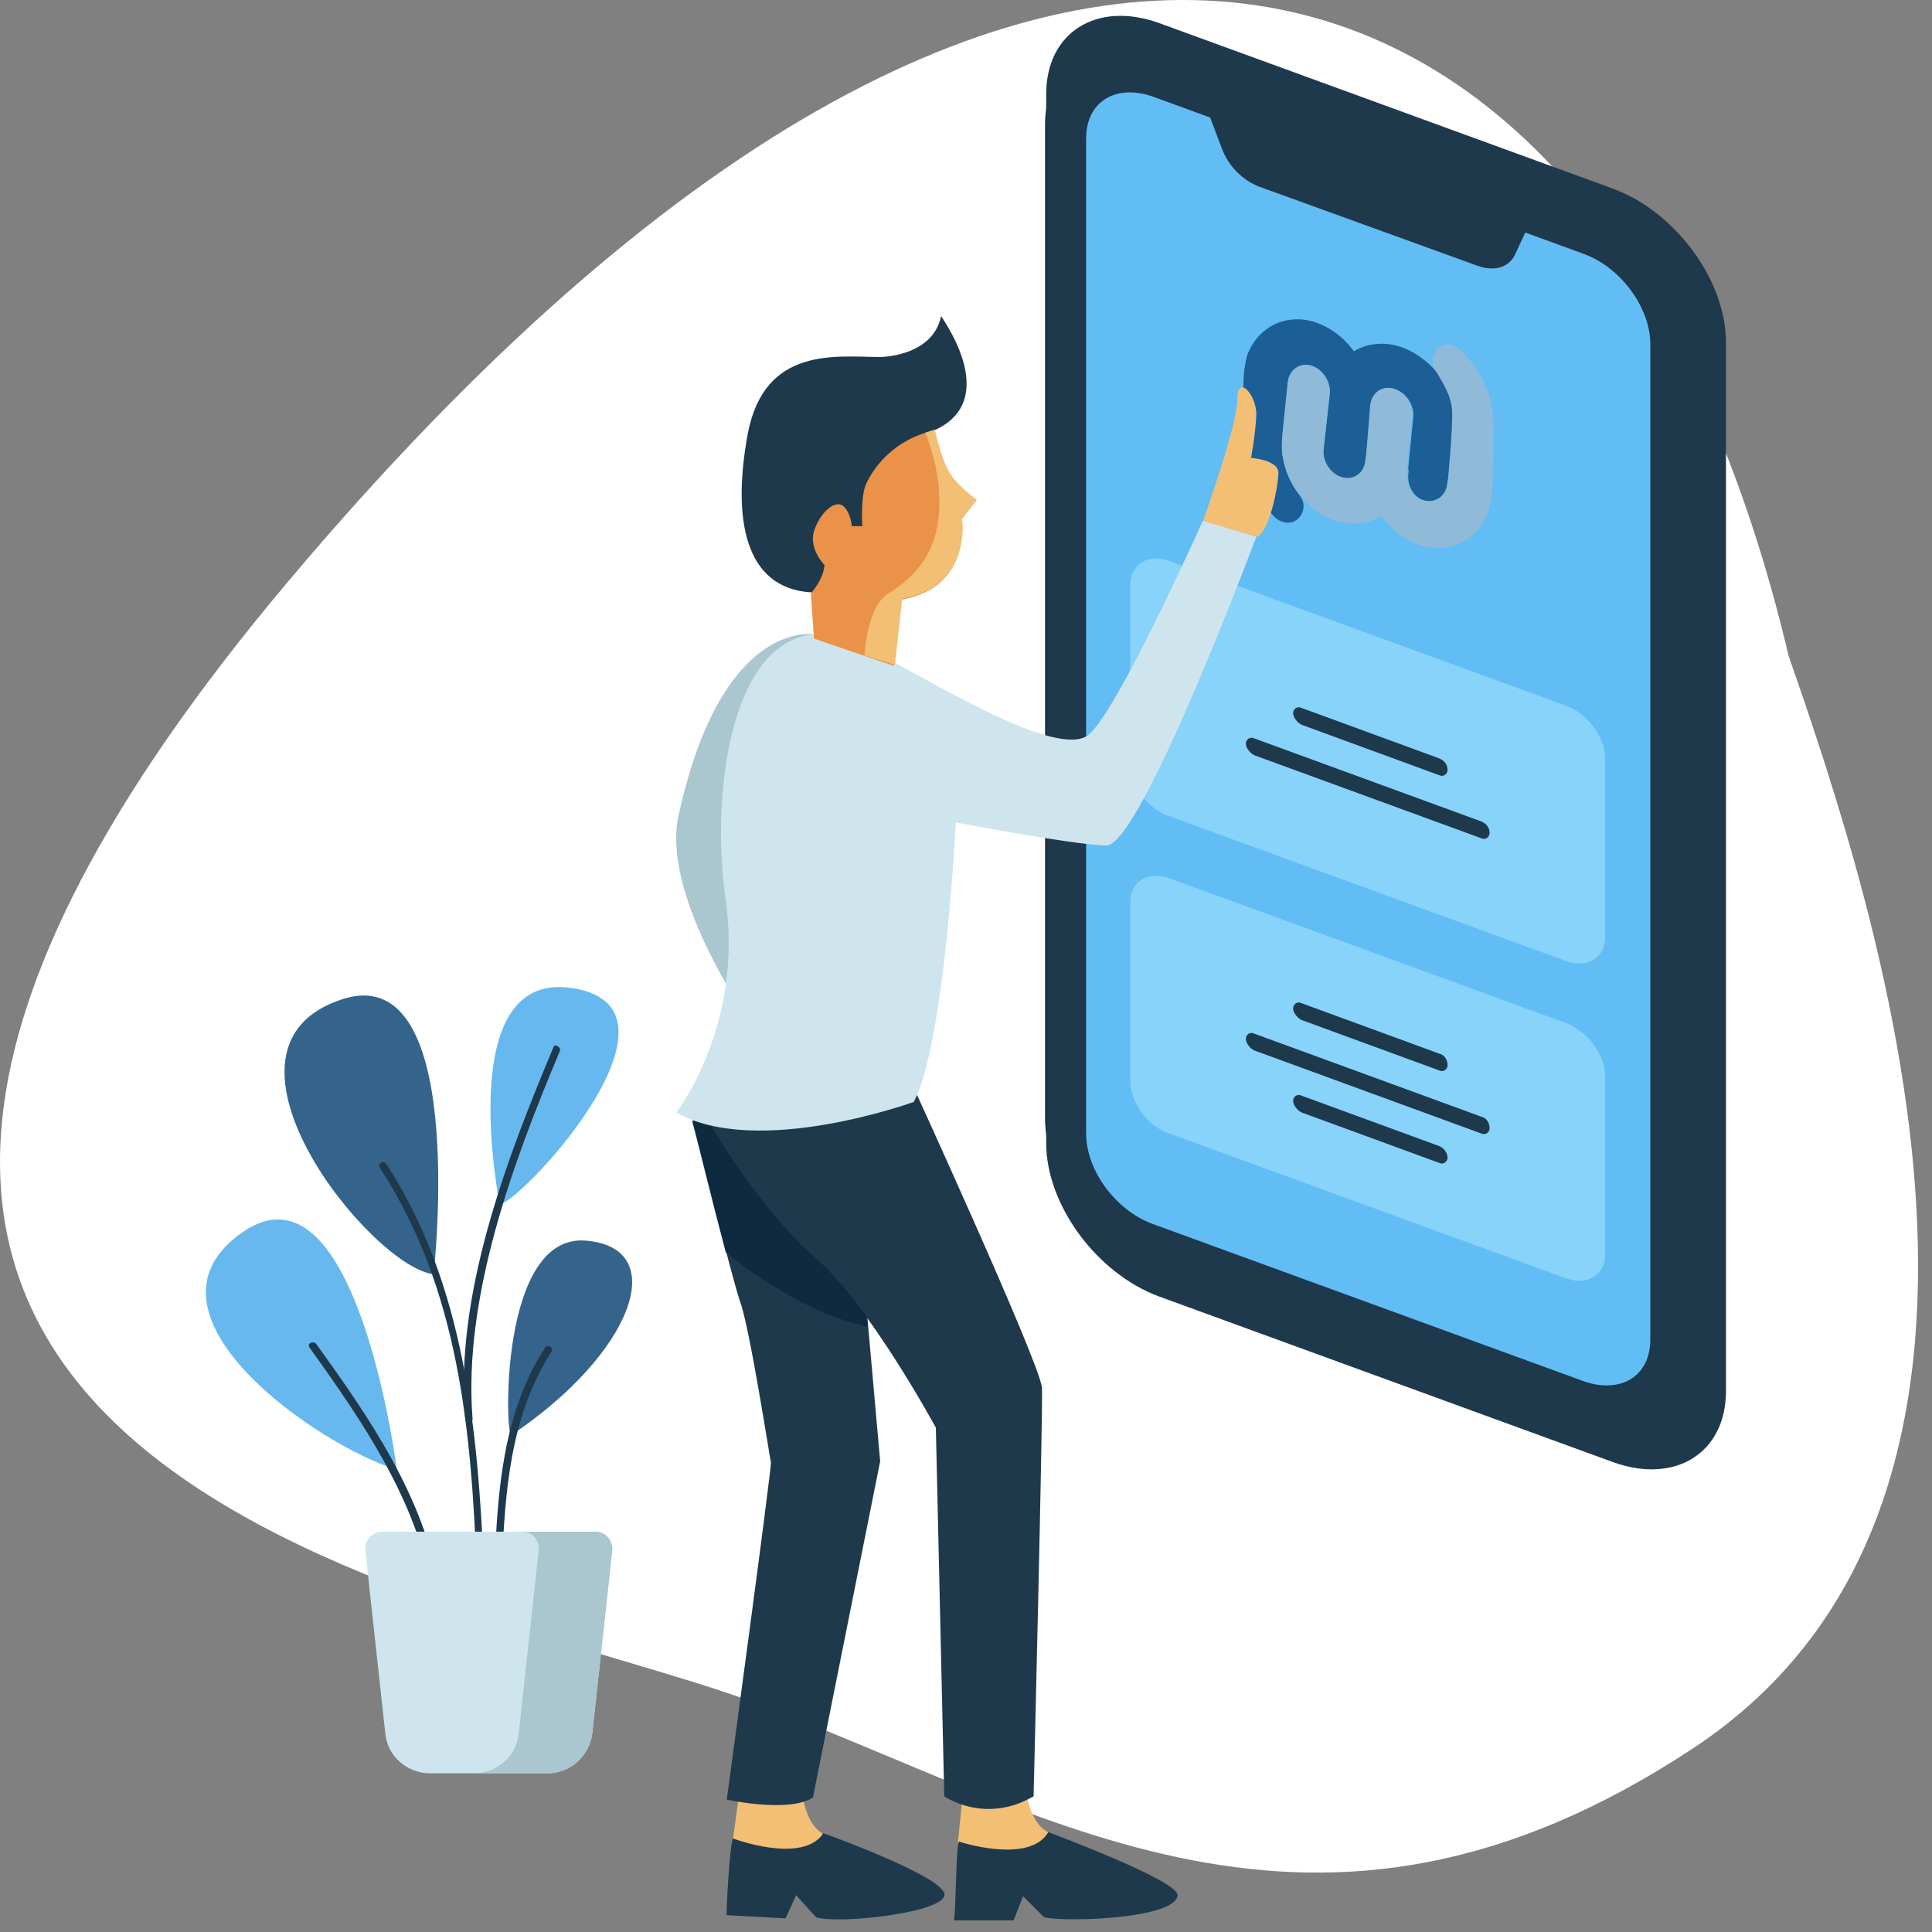 <svg width="122" height="122" viewBox="0 0 122 122" fill="none" xmlns="http://www.w3.org/2000/svg">
<rect x="0" y="0" width="122" height="122" fill="#808080" stroke="none"/>
<path d="M106.917 110.397C130.84 94.603 118.544 57.488 112.942 41.407C101.961 -5.219 65.931 -19.878 18.289 36.606C-29.354 93.09 29.005 100.588 47.611 107.501C66.216 114.413 82.994 126.192 106.917 110.397Z" fill="white"/>
<path d="M72.765 79.801C69.049 78.474 65.997 74.361 65.997 70.645V7.813C65.997 4.098 69.049 2.174 72.765 3.567L100.034 13.519C103.749 14.846 106.801 18.96 106.801 22.675V85.507C106.801 89.223 103.749 91.147 100.034 89.754L72.765 79.801Z" fill="#17161C"/>
<path d="M73.162 81.858C69.248 80.398 66.063 76.086 66.063 72.171V5.956C66.063 2.041 69.248 0.051 73.162 1.444L101.891 11.927C105.806 13.387 108.991 17.699 108.991 21.614V87.83C108.991 91.744 105.806 93.735 101.891 92.341L73.162 81.858Z" fill="#1E394C"/>
<path d="M72.765 77.28C70.443 76.418 68.585 73.896 68.585 71.574V8.742C68.585 6.42 70.443 5.292 72.765 6.088L100.034 16.041C102.356 16.903 104.214 19.424 104.214 21.746V84.578C104.214 86.9 102.356 88.028 100.034 87.232L72.765 77.28Z" fill="#62BDF4"/>
<path d="M96.518 14.249L76.215 6.885L77.144 9.339C77.542 10.467 78.471 11.396 79.532 11.794L93.266 16.77C94.328 17.169 95.257 16.903 95.655 16.107L96.518 14.249Z" fill="#1E394C"/>
<g style="mix-blend-mode:luminosity">
<path d="M88.261 21.846C87.249 21.564 86.254 21.723 85.489 22.18C84.874 21.306 83.956 20.629 82.938 20.313C81.164 19.802 79.514 20.636 78.835 22.241C78.702 22.438 78.559 23.458 78.559 23.458C78.559 23.458 78.373 26.37 78.457 28.032C78.507 29.7 79.059 31.133 80.31 32.465C80.571 32.756 80.807 32.916 81.057 32.97C81.964 33.239 82.641 32.149 82.157 31.421C82.105 31.328 82.06 31.269 82.014 31.209C81.504 30.521 81.146 29.735 81.019 28.903C80.934 28.646 80.973 27.611 80.973 27.611L81.243 24.957L81.326 24.153C81.415 23.382 82.076 22.912 82.799 23.113C83.522 23.315 84.051 24.103 83.968 24.906L83.609 28.16L83.581 28.371C83.492 29.142 84.027 29.962 84.75 30.164C85.473 30.366 86.134 29.895 86.223 29.124L86.264 28.808L86.603 25.627C86.692 24.856 87.353 24.385 88.076 24.587C88.799 24.789 89.328 25.576 89.245 26.38L89.161 27.184L88.919 29.627L88.958 29.654L88.937 29.898C88.847 30.668 89.271 31.442 89.994 31.644C90.717 31.846 91.378 31.375 91.467 30.604L91.514 30.321C91.514 30.321 91.828 27.008 91.773 26.025C91.705 25.148 91.334 24.467 90.825 23.608C90.112 22.753 89.24 22.135 88.261 21.846Z" fill="#1B5F96"/>
<path d="M91.703 21.794C90.796 21.525 90.152 22.608 90.602 23.343C90.654 23.435 90.7 23.495 90.746 23.554C91.255 24.414 91.659 25.089 91.695 25.972C91.749 26.954 91.436 30.268 91.436 30.268L91.388 30.551C91.299 31.322 90.638 31.792 89.915 31.59C89.192 31.389 88.769 30.615 88.858 29.844L88.879 29.601L88.84 29.574L89.083 27.13L89.166 26.327C89.255 25.556 88.72 24.736 87.997 24.534C87.274 24.332 86.614 24.803 86.524 25.573L86.264 28.808L86.216 29.091C86.133 29.895 85.467 30.332 84.744 30.131C84.021 29.929 83.485 29.108 83.575 28.338L83.602 28.127L83.961 24.873C84.05 24.103 83.515 23.282 82.792 23.08C82.069 22.878 81.409 23.349 81.319 24.12L81.236 24.924L80.966 27.578C80.966 27.578 80.895 28.619 81.012 28.87C81.14 29.701 81.504 30.521 82.007 31.176C82.648 32.01 83.487 32.635 84.466 32.923C85.478 33.206 86.473 33.047 87.239 32.59C87.853 33.464 88.77 34.141 89.789 34.457C91.563 34.968 93.213 34.134 93.892 32.529C94.025 32.332 94.207 31.338 94.207 31.338C94.207 31.338 94.393 28.426 94.31 26.765C94.259 25.097 93.707 23.664 92.457 22.332C92.195 22.04 91.926 21.887 91.703 21.794Z" fill="#8FBAD8"/>
</g>
<path d="M98.906 44.57L73.826 35.414C72.499 34.95 71.371 35.613 71.371 36.94V48.22C71.371 49.547 72.433 51.073 73.826 51.537L98.906 60.693C100.233 61.157 101.361 60.494 101.361 59.167V47.888C101.361 46.561 100.233 45.035 98.906 44.57Z" fill="#87D3F9"/>
<path d="M98.906 64.608L73.826 55.452C72.499 54.987 71.371 55.651 71.371 56.977V68.257C71.371 69.584 72.433 71.11 73.826 71.574L98.906 80.73C100.233 81.195 101.361 80.531 101.361 79.204V67.925C101.361 66.598 100.233 65.138 98.906 64.608Z" fill="#87D3F9"/>
<path d="M90.878 47.888L82.186 44.703C81.921 44.571 81.656 44.77 81.656 45.035C81.656 45.3 81.921 45.632 82.186 45.765L90.878 48.95C91.143 49.082 91.409 48.883 91.409 48.618C91.409 48.286 91.21 48.021 90.878 47.888Z" fill="#1E394C"/>
<path d="M93.532 51.869L79.201 46.627C78.935 46.495 78.67 46.694 78.67 46.959C78.67 47.224 78.935 47.556 79.201 47.689L93.532 52.931C93.797 53.063 94.063 52.864 94.063 52.599C94.063 52.267 93.864 52.002 93.532 51.869Z" fill="#1E394C"/>
<path d="M90.878 66.532L82.186 63.347C81.921 63.214 81.656 63.413 81.656 63.679C81.656 63.944 81.921 64.276 82.186 64.409L90.878 67.593C91.143 67.726 91.409 67.527 91.409 67.261C91.409 66.93 91.21 66.598 90.878 66.532Z" fill="#1E394C"/>
<path d="M90.878 72.37L82.186 69.186C81.921 69.053 81.656 69.252 81.656 69.517C81.656 69.783 81.921 70.114 82.186 70.247L90.878 73.432C91.143 73.564 91.409 73.365 91.409 73.1C91.409 72.835 91.21 72.503 90.878 72.37Z" fill="#1E394C"/>
<path d="M93.532 70.513L79.201 65.271C78.935 65.138 78.67 65.337 78.67 65.603C78.67 65.868 78.935 66.2 79.201 66.332L93.532 71.574C93.797 71.707 94.063 71.508 94.063 71.242C94.063 70.911 93.864 70.579 93.532 70.513Z" fill="#1E394C"/>
<path d="M66.195 115.696C66.195 115.696 64.868 115.232 64.736 112.379H60.888L60.489 116.36L63.343 118.748L65.797 117.488L66.195 115.696Z" fill="#F2BF75"/>
<path d="M60.556 116.293C60.556 116.293 65.002 117.753 66.196 115.696C66.196 115.696 74.423 118.748 74.357 119.677C74.29 121.137 67.457 121.402 65.93 121.07L64.603 119.743L64.006 121.269H60.224C60.357 121.269 60.357 116.559 60.556 116.293Z" fill="#1E394C"/>
<path d="M51.931 115.763C51.931 115.763 50.67 115.232 50.604 112.379L46.822 112.18L46.291 116.094L49.012 118.616L51.533 117.488L51.931 115.763Z" fill="#F2BF75"/>
<path d="M46.291 116.094C46.291 116.094 50.67 117.753 51.997 115.763C51.997 115.763 59.229 118.35 59.627 119.544C60.025 120.739 52.992 121.535 51.532 121.07L50.272 119.677L49.608 121.137L45.893 120.938C45.827 121.004 46.092 116.293 46.291 116.094Z" fill="#1E394C"/>
<path d="M43.703 70.513C43.703 70.513 46.158 80.532 46.755 82.257C47.353 83.915 48.613 92.076 48.68 92.342C48.746 92.607 45.893 113.64 45.893 113.64C45.893 113.64 49.808 114.502 51.334 113.507L55.58 92.275L53.722 71.376L43.703 70.513Z" fill="#1E394C"/>
<path d="M44.234 69.982C44.234 69.982 48.082 76.484 51.466 79.404C54.85 82.323 59.096 90.152 59.096 90.152L59.627 113.441C61.286 114.436 63.276 114.502 65.001 113.573L65.267 113.441C65.267 113.441 65.864 89.223 65.797 87.631C65.665 86.039 57.172 67.528 57.172 67.528L44.234 69.982Z" fill="#1E394C"/>
<path d="M58.964 27.188C58.964 27.188 55.978 37.737 51.201 37.405C47.021 37.14 46.225 32.761 47.22 27.387C48.282 21.813 52.86 22.543 55.58 22.543C55.58 22.543 58.897 22.543 59.428 19.956C59.428 20.022 63.343 25.263 58.964 27.188Z" fill="#1E394C"/>
<path d="M51.4 40.059C51.4 40.059 45.561 38.998 42.841 51.538C41.713 56.779 47.684 65.006 47.684 65.006L53.921 52.997L51.4 40.059Z" fill="#AAC6CE"/>
<path d="M75.949 32.96C75.949 32.96 78.138 26.856 78.138 25.197C78.138 23.538 79.399 24.998 79.332 26.259C79.266 27.519 79.001 28.913 79.001 28.913C79.001 28.913 80.726 29.045 80.726 29.841C80.726 30.637 80.195 33.49 79.399 33.889L75.949 32.96Z" fill="#F2BF75"/>
<path d="M54.651 40.855C58.566 42.846 66.859 48.087 68.783 46.362C70.707 44.637 75.949 32.894 75.949 32.894L79.333 33.889C79.333 33.889 72.034 53.462 69.845 53.395C67.655 53.329 60.357 51.935 60.357 51.935C60.357 51.935 59.694 65.736 57.703 69.584C57.703 69.584 47.817 73.167 42.708 70.248C42.708 70.248 46.955 64.807 45.827 56.845C44.632 48.552 46.888 36.874 54.651 40.855Z" fill="#CEE5ED"/>
<path d="M58.964 27.188C58.964 27.188 59.296 29.045 59.893 29.908C60.423 30.77 61.618 31.633 61.618 31.633L60.689 32.827C60.689 32.827 61.419 37.074 56.907 37.87L56.443 42.05L51.4 40.325L51.201 37.472C51.201 37.472 51.997 36.609 52.064 35.68C52.064 35.68 51.068 34.685 51.4 33.557C51.732 32.429 52.727 31.5 53.258 31.965C53.722 32.363 53.789 33.225 53.789 33.225H54.452C54.452 33.225 54.319 31.301 54.718 30.505C55.248 29.377 56.575 27.718 58.964 27.188Z" fill="#EA9249"/>
<path d="M56.509 41.983L56.973 37.803C61.419 37.007 60.755 32.761 60.755 32.761L61.684 31.567C61.684 31.567 60.49 30.704 59.959 29.841C59.428 28.979 59.03 27.121 59.03 27.121C58.831 27.188 58.632 27.254 58.433 27.32C58.764 28.183 59.229 29.642 59.295 31.036C59.428 33.159 59.096 35.614 56.111 37.472C55.115 38.069 54.717 39.794 54.585 41.386L56.509 41.983Z" fill="#F2BF75"/>
<path d="M54.784 83.782C51.467 83.052 48.282 81.062 45.827 79.071C45.031 76.086 44.036 71.972 43.704 70.778C44.102 70.91 44.5 71.043 44.898 71.11C46.159 73.166 48.879 77.214 51.401 79.337C52.462 80.266 53.656 81.659 54.718 83.119L54.784 83.782Z" fill="#0F2A3F"/>
<path d="M27.382 80.465C27.382 80.465 29.704 59.964 21.278 63.215C12.52 66.466 23.467 80.001 27.382 80.465Z" fill="#34648C"/>
<path d="M25.06 92.806C25.06 92.806 22.473 72.304 15.041 78.01C8.274 83.119 20.084 91.28 25.06 92.806Z" fill="#67B8EF"/>
<path d="M19.553 85.109C22.937 89.82 26.255 94.664 27.316 100.502C27.382 100.834 27.847 100.701 27.78 100.37C26.719 94.465 23.401 89.621 19.951 84.844C19.752 84.645 19.354 84.844 19.553 85.109Z" fill="#1E394C"/>
<path d="M31.562 76.086C31.562 76.086 28.51 61.025 36.273 62.418C43.969 63.745 33.486 75.356 31.562 76.086Z" fill="#67B8EF"/>
<path d="M32.293 90.616C31.895 90.882 31.497 77.877 37.003 78.342C42.444 78.806 39.923 85.507 32.293 90.616Z" fill="#34648C"/>
<path d="M29.838 89.555C29.241 81.925 32.425 73.299 35.345 66.399C35.477 66.134 35.013 65.868 34.947 66.134C31.961 73.233 28.71 81.792 29.373 89.555C29.373 89.887 29.904 89.887 29.838 89.555Z" fill="#1E394C"/>
<path d="M30.567 99.242C30.169 90.285 29.373 81.195 24.397 73.499C24.198 73.233 23.799 73.499 23.999 73.764C28.975 81.394 29.771 90.351 30.103 99.242C30.103 99.573 30.567 99.573 30.567 99.242Z" fill="#1E394C"/>
<path d="M31.695 98.844C31.894 94.133 32.226 89.422 34.813 85.375C35.012 85.109 34.548 84.844 34.415 85.109C31.761 89.223 31.43 94.067 31.23 98.844C31.23 99.175 31.695 99.175 31.695 98.844Z" fill="#1E394C"/>
<path d="M23.069 97.915L24.33 109.459C24.462 110.919 25.723 111.981 27.183 111.981H34.547C36.007 111.981 37.201 110.919 37.4 109.459L38.661 97.915C38.727 97.318 38.263 96.72 37.599 96.72H24.131C23.534 96.72 23.003 97.251 23.069 97.915Z" fill="#CEE5ED"/>
<path d="M37.6 96.72H32.955C33.619 96.72 34.083 97.251 34.017 97.915L32.756 109.459C32.624 110.919 31.363 111.98 29.903 111.98H34.548C36.007 111.98 37.202 110.919 37.401 109.459L38.661 97.915C38.728 97.251 38.197 96.72 37.6 96.72Z" fill="#AAC6CE"/>
</svg>
